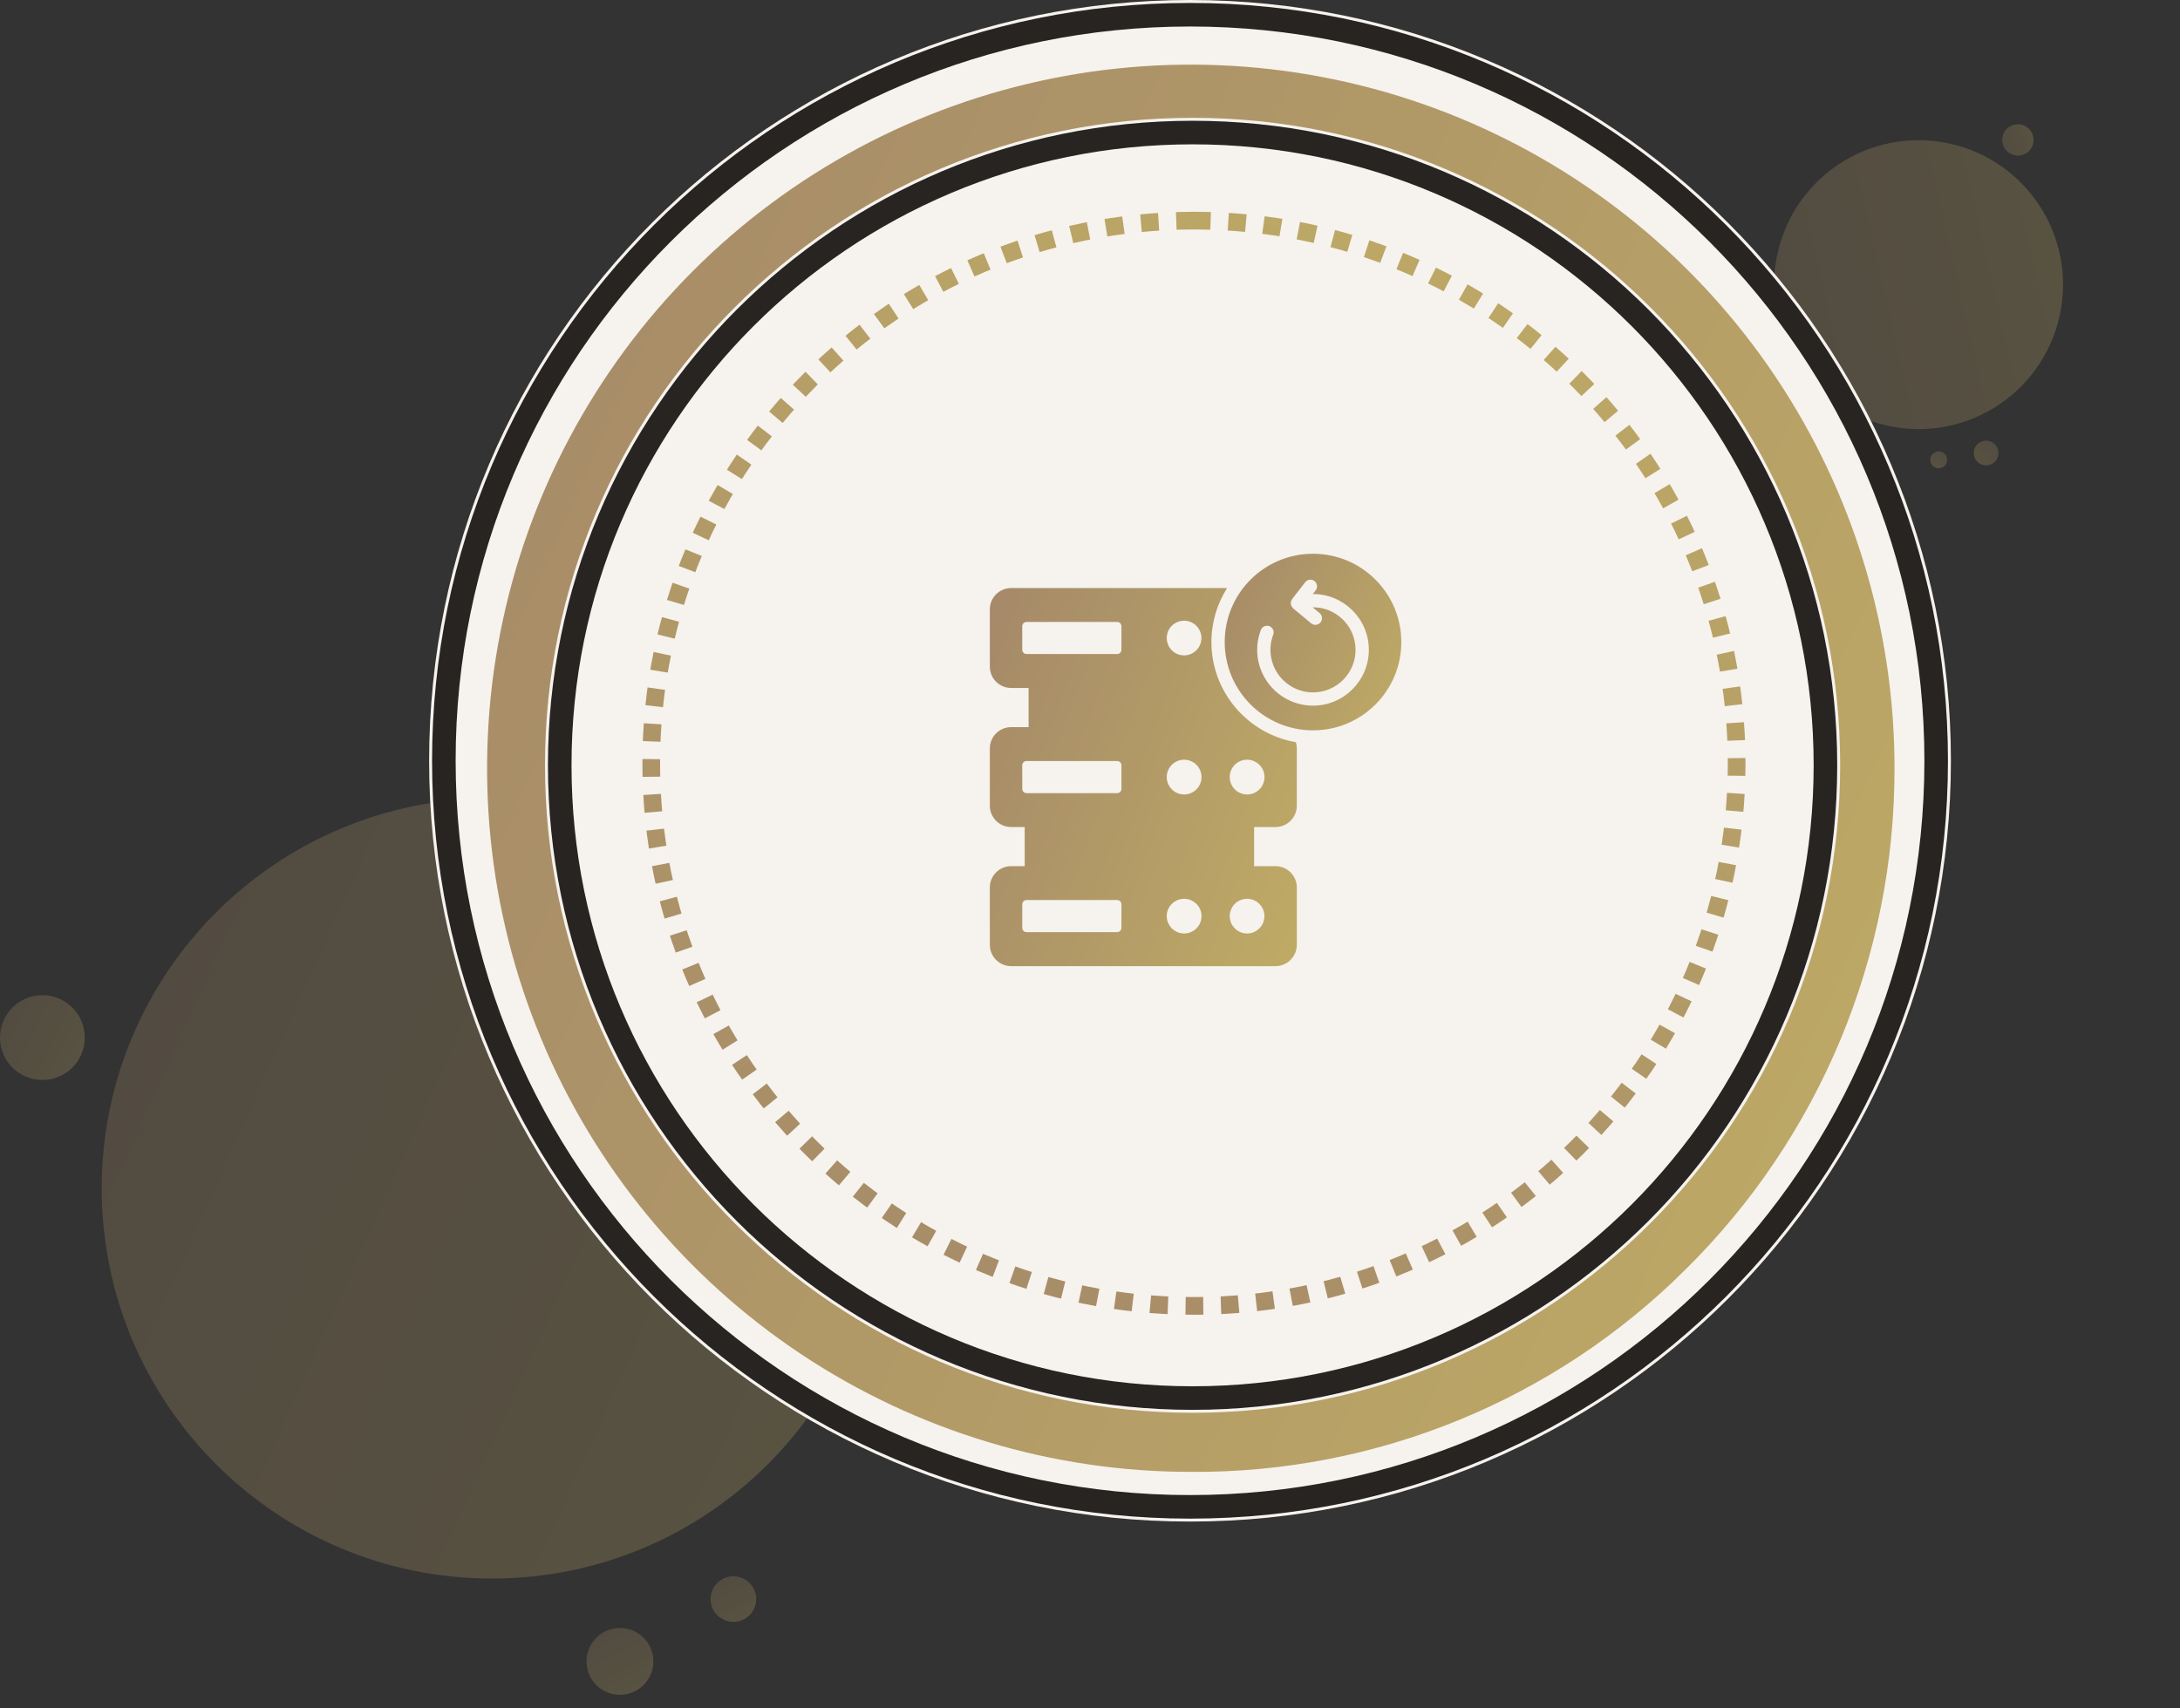 <svg width="185" height="145" viewBox="0 0 185 145" fill="none" xmlns="http://www.w3.org/2000/svg">
<rect x="0" y="0" width="185" height="145" fill="#333333" stroke="none"/>
<g opacity="0.272">
<path d="M41.749 133.977C60.037 133.977 74.863 119.151 74.863 100.863C74.863 82.575 60.037 67.749 41.749 67.749C23.46 67.749 8.635 82.575 8.635 100.863C8.635 119.151 23.46 133.977 41.749 133.977Z" fill="url(#paint0_linear_591_6104)"/>
<path d="M50.824 143.215C51.26 143.568 51.791 143.784 52.349 143.835C52.908 143.886 53.469 143.771 53.962 143.503C54.455 143.236 54.857 142.828 55.119 142.332C55.38 141.835 55.488 141.273 55.429 140.715C55.371 140.157 55.148 139.629 54.79 139.198C54.431 138.766 53.953 138.451 53.415 138.291C52.877 138.132 52.304 138.136 51.769 138.302C51.233 138.468 50.758 138.789 50.405 139.225C49.932 139.809 49.71 140.558 49.788 141.306C49.867 142.055 50.239 142.741 50.824 143.215Z" fill="url(#paint1_linear_591_6104)"/>
<path d="M61.018 137.225C61.316 137.466 61.679 137.613 62.06 137.649C62.442 137.684 62.825 137.605 63.162 137.422C63.499 137.239 63.774 136.96 63.952 136.621C64.131 136.282 64.204 135.898 64.165 135.517C64.124 135.136 63.972 134.775 63.727 134.48C63.482 134.186 63.155 133.97 62.788 133.861C62.42 133.753 62.029 133.755 61.663 133.869C61.297 133.982 60.973 134.202 60.732 134.5C60.408 134.899 60.257 135.411 60.311 135.922C60.364 136.433 60.619 136.902 61.018 137.225Z" fill="url(#paint2_linear_591_6104)"/>
<path d="M3.598 91.662C4.309 91.662 5.005 91.451 5.596 91.055C6.188 90.66 6.649 90.098 6.921 89.441C7.193 88.784 7.265 88.06 7.126 87.362C6.987 86.665 6.644 86.023 6.141 85.52C5.638 85.017 4.997 84.675 4.299 84.536C3.602 84.397 2.878 84.468 2.221 84.74C1.563 85.013 1.002 85.474 0.606 86.066C0.211 86.657 0 87.353 0 88.064C0 89.018 0.379 89.933 1.054 90.608C1.728 91.283 2.643 91.662 3.598 91.662Z" fill="url(#paint3_linear_591_6104)"/>
</g>
<g opacity="0.272">
<path d="M170.191 33.951C175.598 29.877 176.679 22.191 172.605 16.783C168.531 11.376 160.845 10.295 155.437 14.369C150.03 18.443 148.949 26.13 153.023 31.537C157.097 36.944 164.784 38.025 170.191 33.951Z" fill="url(#paint4_linear_591_6104)"/>
<path d="M169.566 38.702C169.516 38.904 169.407 39.086 169.253 39.226C169.1 39.365 168.908 39.456 168.703 39.487C168.497 39.517 168.287 39.486 168.099 39.398C167.912 39.309 167.754 39.167 167.647 38.989C167.54 38.811 167.489 38.605 167.499 38.398C167.509 38.19 167.58 37.991 167.703 37.824C167.827 37.657 167.997 37.53 168.193 37.46C168.388 37.39 168.6 37.379 168.802 37.429C169.072 37.497 169.304 37.669 169.447 37.908C169.591 38.146 169.634 38.432 169.566 38.702Z" fill="url(#paint5_linear_591_6104)"/>
<path d="M165.217 39.201C165.183 39.338 165.109 39.462 165.004 39.558C164.899 39.653 164.768 39.715 164.628 39.736C164.488 39.757 164.345 39.736 164.217 39.675C164.089 39.615 163.981 39.518 163.908 39.396C163.835 39.275 163.8 39.135 163.807 38.993C163.814 38.852 163.862 38.715 163.947 38.601C164.031 38.487 164.147 38.401 164.28 38.353C164.414 38.306 164.558 38.298 164.696 38.333C164.88 38.379 165.038 38.496 165.136 38.659C165.234 38.822 165.263 39.017 165.217 39.201Z" fill="url(#paint6_linear_591_6104)"/>
<path d="M172.042 12.941C171.832 13.099 171.58 13.192 171.317 13.207C171.054 13.221 170.792 13.158 170.566 13.024C170.339 12.891 170.157 12.693 170.042 12.456C169.928 12.219 169.886 11.953 169.923 11.692C169.96 11.431 170.073 11.187 170.248 10.991C170.424 10.794 170.653 10.654 170.908 10.588C171.163 10.523 171.432 10.534 171.68 10.621C171.929 10.707 172.146 10.866 172.305 11.076C172.517 11.358 172.609 11.713 172.56 12.063C172.51 12.412 172.324 12.728 172.042 12.941Z" fill="url(#paint7_linear_591_6104)"/>
</g>
<path d="M100.988 129.143C136.65 129.143 165.559 100.233 165.559 64.572C165.559 28.91 136.65 0 100.988 0C65.326 0 36.416 28.91 36.416 64.572C36.416 100.233 65.326 129.143 100.988 129.143Z" fill="#F6F2ED"/>
<path d="M100.988 127.893C135.959 127.893 164.309 99.543 164.309 64.572C164.309 29.6 135.959 1.25 100.988 1.25C66.016 1.25 37.666 29.6 37.666 64.572C37.666 99.543 66.016 127.893 100.988 127.893Z" stroke="#272421" stroke-width="2"/>
<path d="M160.773 65.207C160.785 73.124 159.222 80.963 156.175 88.269C153.127 95.575 148.657 102.201 143.023 107.763C137.523 113.24 130.994 117.577 123.811 120.522C116.629 123.468 108.935 124.964 101.173 124.925C89.356 124.948 77.799 121.466 67.962 114.918C58.126 108.37 50.453 99.051 45.916 88.141C41.377 77.231 40.178 65.219 42.469 53.627C44.76 42.035 50.439 31.383 58.786 23.02C67.133 14.656 77.774 8.957 89.362 6.643C100.95 4.329 112.963 5.505 123.882 10.022C134.801 14.539 144.135 22.193 150.702 32.017C157.269 41.84 160.775 53.391 160.774 65.207H160.773Z" fill="url(#paint8_linear_591_6104)"/>
<path d="M101.205 119.91C131.556 119.91 156.161 95.306 156.161 64.955C156.161 34.604 131.556 10 101.205 10C70.854 10 46.25 34.604 46.25 64.955C46.25 95.306 70.854 119.91 101.205 119.91Z" fill="#F6F2ED"/>
<path d="M101.205 118.66C130.866 118.66 154.911 94.616 154.911 64.955C154.911 35.295 130.866 11.25 101.205 11.25C71.545 11.25 47.5 35.295 47.5 64.955C47.5 94.616 71.545 118.66 101.205 118.66Z" stroke="#272421" stroke-width="2"/>
<path d="M101.32 18.726C75.884 18.726 55.264 39.346 55.264 64.782C55.264 90.219 75.884 110.839 101.32 110.839C126.757 110.839 147.377 90.219 147.377 64.782C147.377 39.346 126.757 18.726 101.32 18.726Z" stroke="url(#paint9_linear_591_6104)" stroke-width="1.5" stroke-dasharray="1.5 1.5"/>
<path d="M102.804 54.492C102.804 52.809 103.293 51.239 104.134 49.91H85.81C85.33 49.91 84.87 50.101 84.53 50.44C84.191 50.78 84 51.24 84 51.72V56.586C84 56.824 84.047 57.059 84.138 57.278C84.23 57.497 84.363 57.696 84.531 57.863C84.699 58.03 84.899 58.163 85.118 58.253C85.338 58.343 85.573 58.39 85.81 58.389H87.29V61.716H85.81C85.33 61.716 84.87 61.907 84.53 62.246C84.191 62.586 84 63.046 84 63.526V68.384C84 68.864 84.191 69.325 84.53 69.664C84.869 70.004 85.33 70.195 85.81 70.195H86.959V73.514H85.81C85.33 73.514 84.87 73.705 84.53 74.044C84.191 74.384 84 74.844 84 75.324V80.19C84 80.67 84.191 81.13 84.53 81.47C84.87 81.809 85.33 82 85.81 82H108.242C108.722 82 109.182 81.809 109.521 81.469C109.86 81.13 110.051 80.67 110.052 80.19V75.324C110.051 74.844 109.861 74.384 109.521 74.044C109.182 73.705 108.722 73.514 108.242 73.514H106.426V70.195H108.241C108.721 70.195 109.182 70.004 109.521 69.664C109.86 69.325 110.051 68.864 110.051 68.384V63.526C110.051 63.338 110.021 63.158 109.969 62.993C105.906 62.294 102.804 58.749 102.804 54.491L102.804 54.492ZM95.167 78.748C95.168 78.796 95.159 78.845 95.14 78.89C95.122 78.934 95.095 78.975 95.061 79.01C95.026 79.044 94.986 79.071 94.941 79.089C94.896 79.108 94.847 79.117 94.799 79.116H87.117C87.02 79.116 86.926 79.077 86.857 79.008C86.788 78.939 86.75 78.846 86.75 78.748V76.758C86.75 76.555 86.915 76.39 87.117 76.39H94.8C95.01 76.39 95.168 76.555 95.168 76.758V78.749L95.167 78.748ZM95.167 66.95C95.168 66.999 95.159 67.047 95.14 67.092C95.122 67.137 95.095 67.177 95.061 67.212C95.026 67.246 94.986 67.273 94.941 67.291C94.896 67.31 94.847 67.319 94.799 67.318H87.117C87.02 67.318 86.926 67.279 86.857 67.21C86.788 67.141 86.75 67.048 86.75 66.95V64.96C86.75 64.757 86.915 64.592 87.117 64.592H94.8C95.01 64.592 95.168 64.757 95.168 64.96V66.951L95.167 66.95ZM95.167 55.145C95.168 55.193 95.159 55.241 95.14 55.286C95.122 55.331 95.095 55.372 95.06 55.406C95.026 55.44 94.985 55.467 94.94 55.486C94.895 55.504 94.847 55.513 94.799 55.512H87.117C87.02 55.512 86.926 55.473 86.858 55.404C86.789 55.336 86.75 55.242 86.75 55.145V53.154C86.75 52.952 86.915 52.787 87.117 52.787H94.8C95.01 52.787 95.168 52.952 95.168 53.155L95.167 55.145ZM100.484 79.229C99.673 79.229 99.012 78.568 99.012 77.756C99.012 76.945 99.673 76.285 100.484 76.285C101.303 76.285 101.964 76.946 101.964 77.757C101.964 78.568 101.303 79.229 100.484 79.229ZM100.484 67.431C100.093 67.43 99.718 67.274 99.442 66.996C99.165 66.719 99.011 66.343 99.012 65.951C99.013 65.56 99.169 65.185 99.447 64.909C99.724 64.632 100.1 64.478 100.492 64.479C100.883 64.48 101.258 64.636 101.534 64.914C101.81 65.191 101.965 65.567 101.964 65.958C101.963 66.35 101.806 66.725 101.529 67.001C101.251 67.277 100.876 67.432 100.484 67.431ZM100.484 55.625C100.094 55.625 99.72 55.469 99.444 55.194C99.168 54.918 99.013 54.543 99.012 54.153C99.012 53.335 99.673 52.682 100.484 52.682C100.875 52.682 101.249 52.837 101.525 53.113C101.801 53.389 101.956 53.763 101.956 54.154C101.956 54.544 101.801 54.918 101.525 55.194C101.249 55.47 100.875 55.625 100.484 55.625ZM107.303 77.757C107.303 78.147 107.148 78.521 106.872 78.797C106.596 79.073 106.222 79.229 105.831 79.229C105.012 79.229 104.359 78.568 104.359 77.756C104.359 76.945 105.012 76.285 105.832 76.285C106.642 76.285 107.303 76.946 107.303 77.757ZM105.831 67.431C105.637 67.431 105.445 67.392 105.266 67.318C105.087 67.244 104.924 67.135 104.787 66.997C104.651 66.859 104.542 66.696 104.469 66.517C104.395 66.337 104.358 66.145 104.359 65.951C104.359 65.14 105.012 64.48 105.832 64.48C106.223 64.48 106.599 64.635 106.876 64.912C107.152 65.189 107.308 65.564 107.308 65.956C107.308 66.347 107.152 66.722 106.876 66.999C106.599 67.276 106.223 67.431 105.832 67.431L105.831 67.431Z" fill="url(#paint10_linear_591_6104)"/>
<path d="M111.425 47C107.287 47 103.932 50.355 103.932 54.494C103.932 58.632 107.287 61.987 111.425 61.987C115.564 61.987 118.919 58.632 118.919 54.494C118.919 50.356 115.564 47 111.425 47ZM111.425 59.892C110.169 59.891 108.965 59.391 108.077 58.503C107.188 57.615 106.689 56.411 106.687 55.155C106.687 54.575 106.791 54.009 106.997 53.47C107.023 53.401 107.063 53.338 107.114 53.284C107.165 53.23 107.225 53.187 107.293 53.157C107.36 53.126 107.433 53.11 107.507 53.108C107.581 53.105 107.655 53.118 107.724 53.144C107.793 53.171 107.856 53.21 107.91 53.261C107.963 53.312 108.007 53.373 108.037 53.44C108.067 53.508 108.084 53.58 108.086 53.654C108.088 53.728 108.076 53.802 108.049 53.871C107.842 54.418 107.77 55.007 107.841 55.587C107.911 56.168 108.122 56.723 108.453 57.204C108.785 57.685 109.229 58.079 109.747 58.351C110.265 58.623 110.84 58.766 111.425 58.767C113.417 58.766 115.036 57.146 115.036 55.155C115.036 53.164 113.417 51.544 111.425 51.544L111.396 51.546L111.984 52.035C112.099 52.13 112.171 52.268 112.185 52.416C112.199 52.565 112.153 52.714 112.058 52.829C112.011 52.886 111.953 52.933 111.887 52.967C111.822 53.002 111.75 53.023 111.676 53.03C111.527 53.044 111.379 52.998 111.264 52.903L109.735 51.63C109.724 51.621 109.719 51.607 109.708 51.597C109.683 51.571 109.661 51.543 109.641 51.514C109.618 51.483 109.599 51.449 109.583 51.414C109.578 51.401 109.567 51.391 109.562 51.377C109.555 51.358 109.559 51.339 109.554 51.32C109.538 51.249 109.536 51.175 109.548 51.104C109.56 51.032 109.586 50.964 109.625 50.903C109.635 50.886 109.638 50.867 109.65 50.852L110.76 49.418C110.805 49.359 110.861 49.31 110.925 49.274C110.99 49.237 111.06 49.213 111.134 49.204C111.207 49.194 111.282 49.2 111.353 49.219C111.424 49.238 111.491 49.272 111.55 49.317C111.608 49.362 111.657 49.419 111.694 49.483C111.731 49.547 111.754 49.618 111.764 49.691C111.773 49.764 111.768 49.839 111.749 49.91C111.729 49.982 111.696 50.048 111.651 50.107L111.41 50.418L111.425 50.417C114.038 50.417 116.163 52.542 116.163 55.154C116.163 57.767 114.038 59.892 111.425 59.892Z" fill="url(#paint11_linear_591_6104)"/>
<defs>
<linearGradient id="paint0_linear_591_6104" x1="7.624" y1="70.876" x2="112.406" y2="117.89" gradientUnits="userSpaceOnUse">
<stop stop-color="#A58969"/>
<stop offset="1" stop-color="#C7B664"/>
</linearGradient>
<linearGradient id="paint1_linear_591_6104" x1="51.954" y1="137.175" x2="56.394" y2="145.953" gradientUnits="userSpaceOnUse">
<stop stop-color="#A58969"/>
<stop offset="1" stop-color="#C7B664"/>
</linearGradient>
<linearGradient id="paint2_linear_591_6104" x1="61.79" y1="133.099" x2="64.823" y2="139.095" gradientUnits="userSpaceOnUse">
<stop stop-color="#A58969"/>
<stop offset="1" stop-color="#C7B664"/>
</linearGradient>
<linearGradient id="paint3_linear_591_6104" x1="-0.11" y1="84.806" x2="11.274" y2="89.914" gradientUnits="userSpaceOnUse">
<stop stop-color="#A58969"/>
<stop offset="1" stop-color="#C7B664"/>
</linearGradient>
<linearGradient id="paint4_linear_591_6104" x1="146.044" y1="22.896" x2="187.498" y2="13.454" gradientUnits="userSpaceOnUse">
<stop stop-color="#A58969"/>
<stop offset="1" stop-color="#C7B664"/>
</linearGradient>
<linearGradient id="paint5_linear_591_6104" x1="169.732" y1="37.629" x2="167.481" y2="40.492" gradientUnits="userSpaceOnUse">
<stop stop-color="#A58969"/>
<stop offset="1" stop-color="#C7B664"/>
</linearGradient>
<linearGradient id="paint6_linear_591_6104" x1="165.33" y1="38.468" x2="163.795" y2="40.421" gradientUnits="userSpaceOnUse">
<stop stop-color="#A58969"/>
<stop offset="1" stop-color="#C7B664"/>
</linearGradient>
<linearGradient id="paint7_linear_591_6104" x1="169.42" y1="11.74" x2="173.922" y2="10.715" gradientUnits="userSpaceOnUse">
<stop stop-color="#A58969"/>
<stop offset="1" stop-color="#C7B664"/>
</linearGradient>
<linearGradient id="paint8_linear_591_6104" x1="39.513" y1="11.127" x2="228.482" y2="95.913" gradientUnits="userSpaceOnUse">
<stop stop-color="#A58969"/>
<stop offset="1" stop-color="#C7B664"/>
</linearGradient>
<linearGradient id="paint9_linear_591_6104" x1="59.614" y1="112.245" x2="125.002" y2="-33.491" gradientUnits="userSpaceOnUse">
<stop stop-color="#A58969"/>
<stop offset="1" stop-color="#C7B664"/>
</linearGradient>
<linearGradient id="paint10_linear_591_6104" x1="83.602" y1="51.425" x2="127.317" y2="67.349" gradientUnits="userSpaceOnUse">
<stop stop-color="#A58969"/>
<stop offset="1" stop-color="#C7B664"/>
</linearGradient>
<linearGradient id="paint11_linear_591_6104" x1="103.703" y1="47.708" x2="127.415" y2="58.347" gradientUnits="userSpaceOnUse">
<stop stop-color="#A58969"/>
<stop offset="1" stop-color="#C7B664"/>
</linearGradient>
</defs>
</svg>
